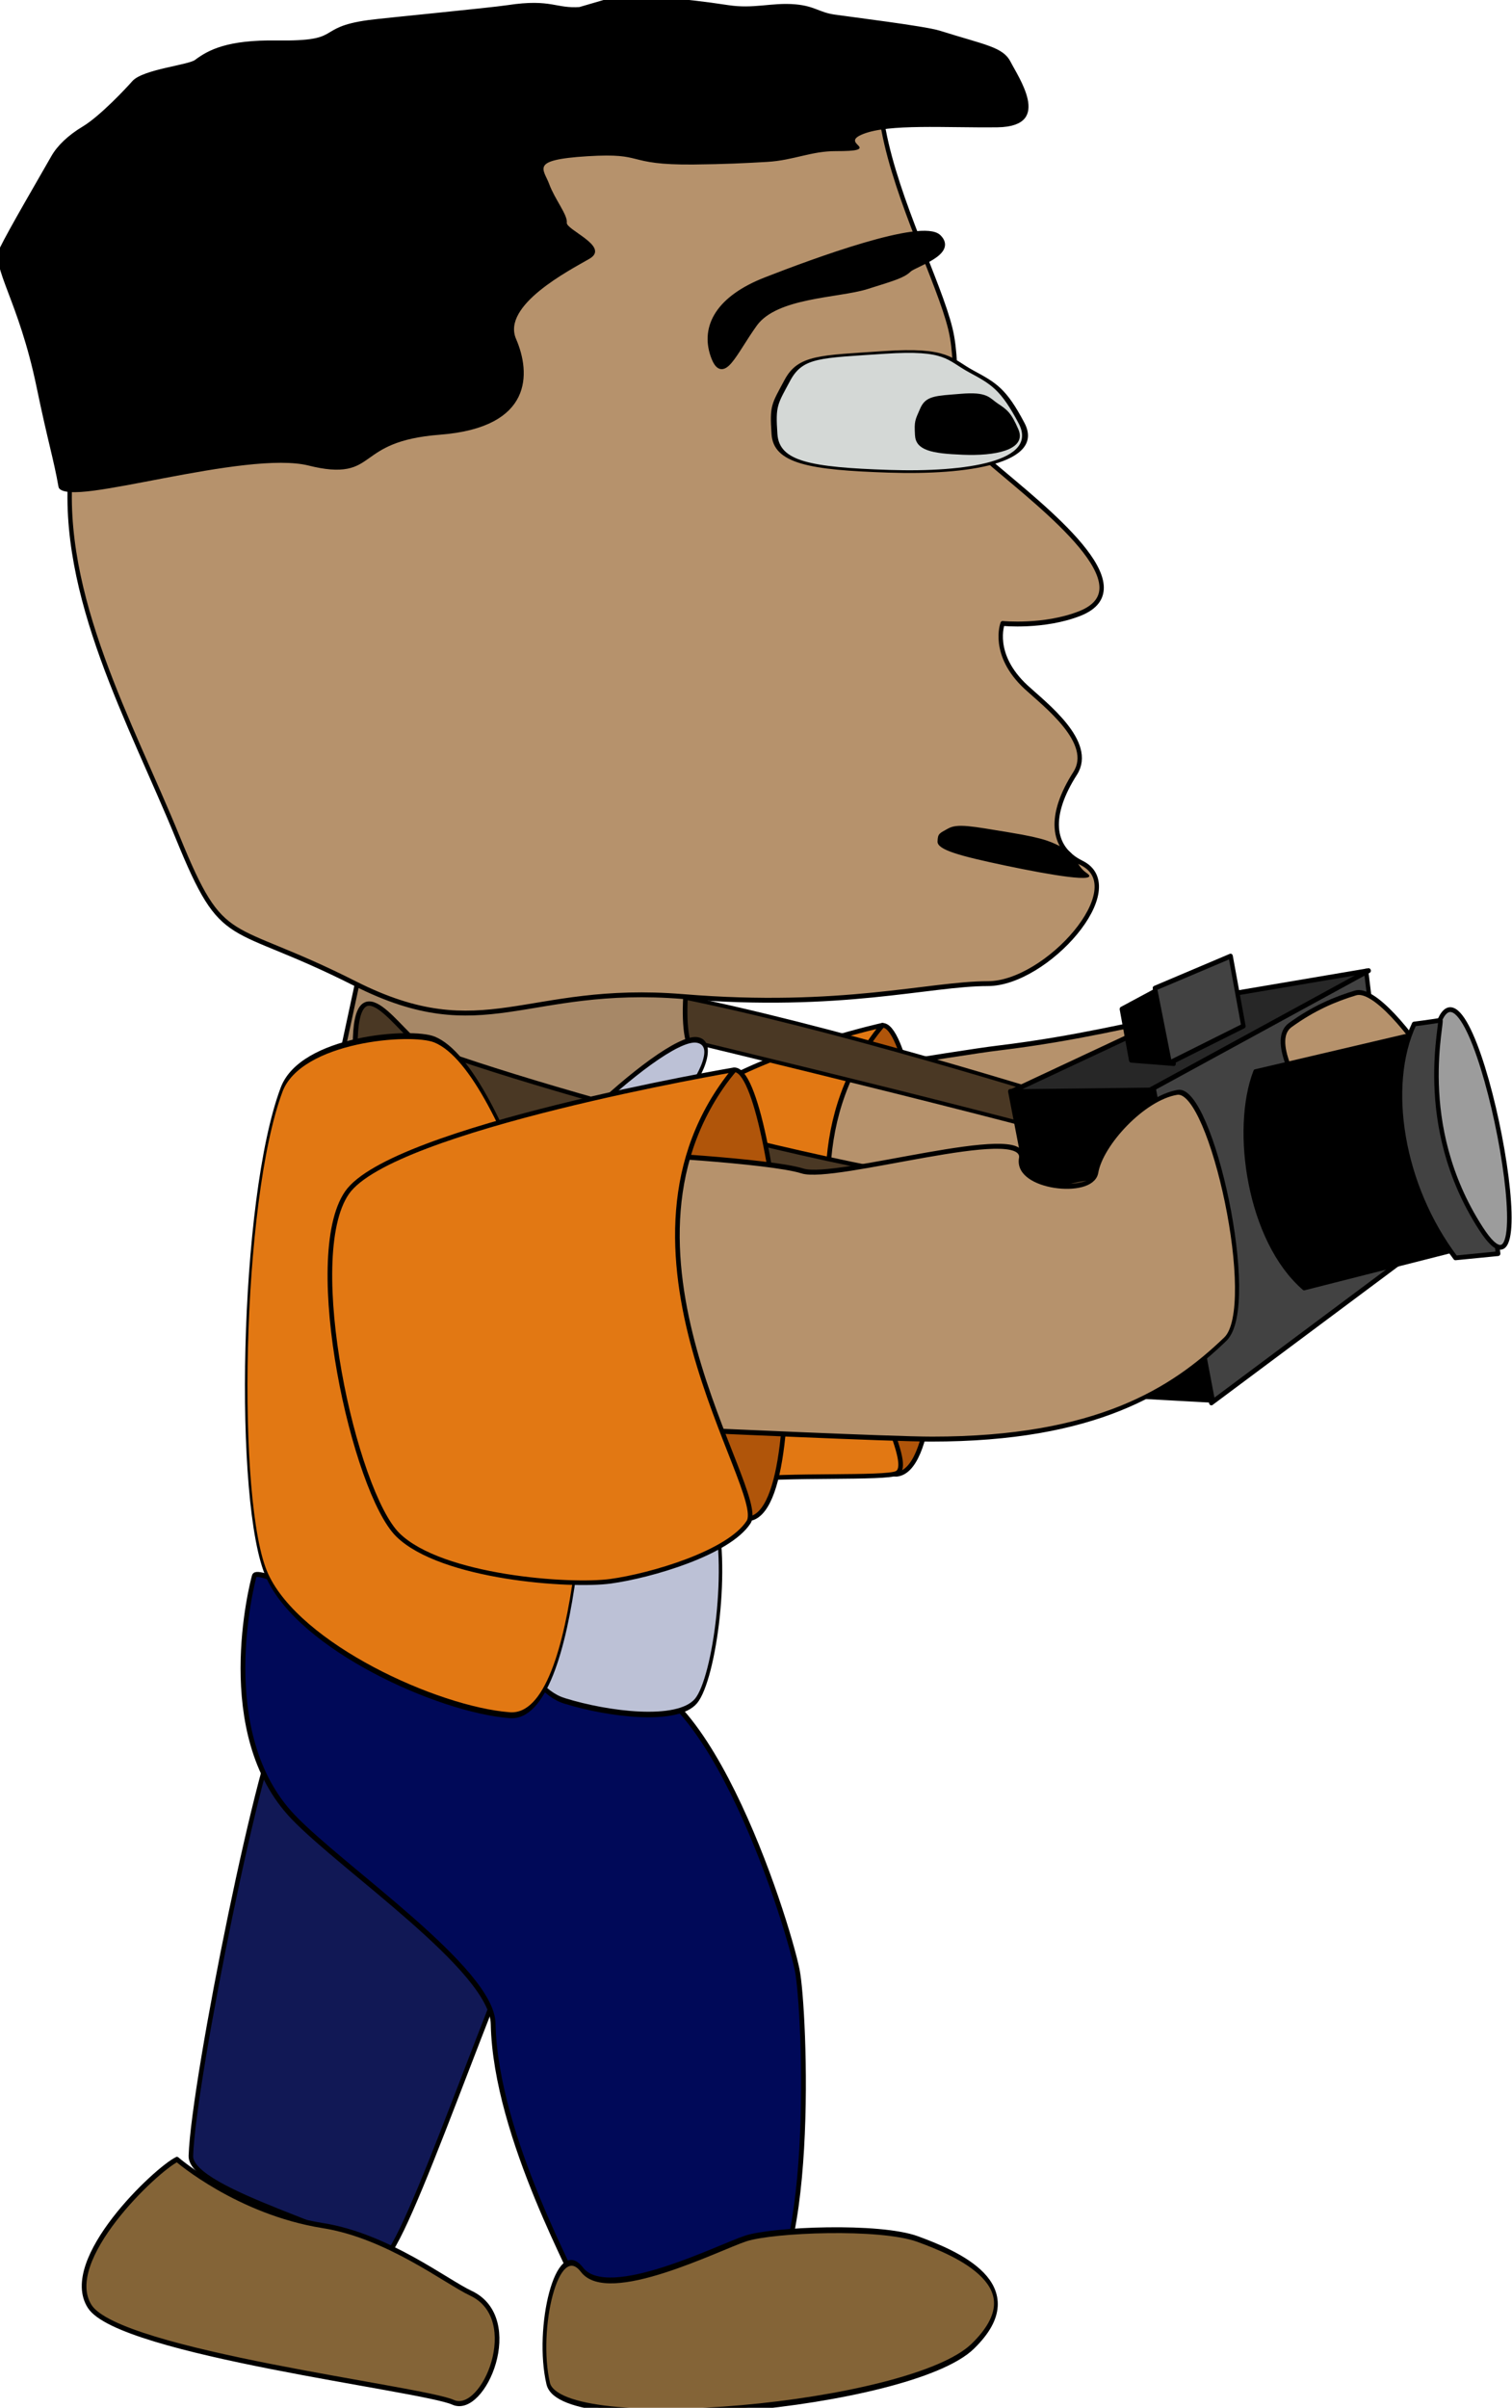 <?xml version="1.0" encoding="UTF-8" standalone="no"?>
<!DOCTYPE svg PUBLIC "-//W3C//DTD SVG 1.1//EN" "http://www.w3.org/Graphics/SVG/1.1/DTD/svg11.dtd">
<svg width="100%" height="100%" viewBox="0 0 328 522" version="1.1" xmlns="http://www.w3.org/2000/svg" xmlns:xlink="http://www.w3.org/1999/xlink" xml:space="preserve" xmlns:serif="http://www.serif.com/" style="fill-rule:evenodd;clip-rule:evenodd;stroke-linecap:round;stroke-linejoin:round;stroke-miterlimit:1.5;">
    <g transform="matrix(1,0,0,1,-2121.11,-807.261)">
        <g transform="matrix(1.692,0,0,2.457,0,0)">
            <g transform="matrix(1,0,0,1,219.231,-0.968)">
                <g transform="matrix(0.537,0.169,-0.246,0.37,720.359,160.249)">
                    <g transform="matrix(1.981,-1.918,1.955,2.246,-5252.71,-2306.56)">
                        <path d="M1014.5,2102.77C1012.5,2103.68 999.65,2125.47 997.729,2130.72C996.834,2133.16 1008.93,2140.23 1009.6,2142.34C1010.27,2144.45 1022.75,2128.24 1029.74,2121.25C1034.99,2116.01 1034.5,2107.48 1035.81,2108.62C1037.54,2110.13 1025.41,2095.96 1021.19,2097.11C1016.97,2098.26 1016.94,2101.65 1014.5,2102.77Z" style="fill:rgb(17,24,85);stroke:black;stroke-width:0.36px;"/>
                    </g>
                    <g transform="matrix(-0.017,-2.891,2.817,0.257,-5072.76,2940.33)">
                        <path d="M1009.43,2121.71C1007.99,2120.56 998.461,2116.68 996.542,2120.23C994.624,2123.78 1003.64,2146.22 1003.88,2148.81C1004.12,2151.4 1012.04,2151.21 1011.68,2146.61C1011.51,2144.53 1012.32,2138.95 1010.56,2134.06C1008.26,2127.64 1009.43,2121.71 1009.43,2121.71Z" style="fill:rgb(132,100,55);stroke:black;stroke-width:0.37px;"/>
                    </g>
                </g>
                <g transform="matrix(1.521,0.351,-0.588,1.21,775.534,-2449.74)">
                    <g transform="matrix(0.852,-0.498,0.483,0.794,-865.076,963.424)">
                        <path d="M1015.64,2091.95C1015.38,2092.47 1010.48,2102.88 1015.6,2110.77C1018.78,2115.68 1029.04,2126.29 1028.44,2130.36C1027.17,2138.95 1031.86,2151.63 1031.73,2152.36C1031.44,2153.99 1038.79,2157.19 1044.45,2157.24C1050.11,2157.29 1052.71,2135.65 1052.59,2132.66C1052.42,2128.5 1049.2,2106.46 1041.42,2107C1034.99,2107.45 1016.21,2090.81 1015.64,2091.95Z" style="fill:rgb(0,9,88);stroke:black;stroke-width:0.38px;"/>
                    </g>
                    <g transform="matrix(0.826,-0.53,0.812,1.2,-1546.19,116.709)">
                        <path d="M1028.77,2154.57C1027.38,2152.62 1024.26,2156.68 1024.36,2159.46C1024.45,2162.24 1051.7,2166.18 1057.45,2164.26C1063.21,2162.34 1057.64,2159.56 1054.96,2158.31C1052.27,2157.06 1044.03,2155.62 1041.82,2155.62C1039.62,2155.62 1030.21,2156.58 1028.77,2154.57Z" style="fill:rgb(132,100,55);stroke:black;stroke-width:0.29px;"/>
                    </g>
                </g>
                <g transform="matrix(1.236,0,0,1.364,-181.259,-2400.07)">
                    <path d="M1034.34,2102.13C1035.87,2105.35 1037.6,2110.34 1042.11,2111.2C1046.61,2112.07 1053.81,2112.64 1055.73,2111.2C1057.64,2109.76 1059.3,2102.29 1057.48,2098.64C1055.65,2095 1054.67,2092.12 1051.03,2091.92C1047.38,2091.73 1040.38,2087.22 1037.21,2090.68C1034.05,2094.13 1032.8,2098.9 1034.34,2102.13Z" style="fill:rgb(188,193,214);stroke:black;stroke-width:0.36px;"/>
                </g>
                <g transform="matrix(1.406,-0.532,0.77,0.965,-1926.8,-1016.43)">
                    <path d="M1053.35,2069.23C1056.34,2070.72 1042.35,2103.43 1037.1,2101.32C1035.18,2100.55 1035.33,2087.42 1035.33,2087.42C1039.2,2077.35 1045.94,2072.1 1053.35,2069.23Z" style="fill:rgb(176,85,10);stroke:black;stroke-width:0.37px;"/>
                </g>
                <g transform="matrix(0.952,-0.447,0.899,0.91,-1734.15,-990.018)">
                    <path d="M1054.06,2072.97C1054.06,2072.97 1073.69,2079.51 1077.47,2080.93C1093.74,2087.01 1101.46,2086.89 1104.09,2092.49C1105.79,2096.1 1079.13,2108.18 1080.13,2105.93C1080.92,2104.14 1072.94,2101.89 1071.92,2104.24C1070.73,2106.99 1054.76,2095.68 1051.01,2095.22C1047.26,2094.75 1032.98,2090.06 1032.98,2090.06C1032.98,2090.06 1040.24,2066.88 1054.06,2072.97Z" style="fill:rgb(182,146,108);stroke:black;stroke-width:0.42px;"/>
                </g>
                <g transform="matrix(1.406,-0.532,0.77,0.965,-1926.8,-1016.43)">
                    <path d="M1053.35,2069.22C1053.35,2069.22 1045.95,2067.05 1039.88,2067.04C1039.19,2067.04 1024.41,2061.44 1021.5,2062.9C1015.88,2065.71 1010.5,2084.22 1011.9,2088.9C1013.31,2093.58 1023.15,2094.65 1026.2,2095.82C1029.24,2096.99 1036.14,2101.21 1037.13,2101.24C1040.06,2101.35 1036.45,2076.03 1053.35,2069.22Z" style="fill:rgb(226,120,19);stroke:black;stroke-width:0.37px;"/>
                </g>
                <g transform="matrix(0.602,0.212,0.22,-0.296,-226.614,337.395)">
                    <path d="M1953.25,1085.05C1953.25,1085.05 1821.52,1057.23 1822.84,1035.21C1824,1015.59 1831.17,1036.17 1835.28,1037C1840.06,1037.97 1845.48,1043.07 1854.42,1046.08C1887.53,1057.24 1942.83,1075.58 1954.08,1076.86C1968.37,1078.5 1953.25,1085.05 1953.25,1085.05Z" style="fill:rgb(74,56,36);stroke:black;stroke-width:1.01px;"/>
                </g>
                <g transform="matrix(0.986,-0.115,0.269,1.094,-84.003,93.96)">
                    <g transform="matrix(0.591,0,0,0.407,0,0)">
                        <path d="M1975.53,1046.45L1977.39,1108.9L2023.26,1087.75L2026.14,1030.76L1975.53,1046.45Z" style="fill:rgb(66,66,66);stroke:black;stroke-width:0.95px;"/>
                    </g>
                    <g transform="matrix(0.356,-0.755,1.138,0.255,-1584.98,717.411)">
                        <path d="M1080.13,2105.93C1080.92,2104.14 1093.46,2088.64 1096.99,2092.4C1099.08,2094.63 1100.39,2096.81 1101.37,2098.89C1103.07,2102.51 1087.07,2116.31 1084.03,2114.67C1080.98,2113.03 1079.13,2108.18 1080.13,2105.93Z" style="fill:rgb(182,146,108);stroke:black;stroke-width:0.49px;"/>
                    </g>
                    <g transform="matrix(0.525,0.01,-0.016,0.407,143.17,-20.373)">
                        <path d="M2009.29,1047.24L2051.93,1044.05L2054.86,1086.63L2013.51,1090.34C2001.89,1079.72 2001.84,1057.86 2009.29,1047.24Z" style="stroke:black;stroke-width:0.99px;"/>
                    </g>
                    <g transform="matrix(0.591,0,0,0.407,11.468,-2.703)">
                        <path d="M1927.81,1108.84L1958.38,1115.08L1957.05,1053.27L1926.27,1048.97L1927.81,1108.84Z" style="stroke:black;stroke-width:0.95px;"/>
                    </g>
                    <g transform="matrix(0.591,0,0,0.407,0,0)">
                        <path d="M1945.86,1042.41L1992.54,1030.76L2026.7,1030.76L1975.6,1046.62L1945.86,1042.41Z" style="fill:rgb(39,39,39);stroke:black;stroke-width:0.95px;"/>
                    </g>
                    <g transform="matrix(0.535,0,0,0.413,110.835,-6.436)">
                        <path d="M1981.26,1028.19L1971.78,1030.76L1971.94,1040.71L1981.91,1042.72L1981.26,1028.19Z" style="stroke:black;stroke-width:0.98px;"/>
                    </g>
                    <g transform="matrix(0.591,0,0,0.407,-0.75,-0.519)">
                        <path d="M1982.07,1043.31L1981.61,1028.44L1998.97,1024.73L1999.17,1038.62L1982.07,1043.31Z" style="fill:rgb(66,66,66);stroke:black;stroke-width:0.95px;"/>
                    </g>
                    <g transform="matrix(0.791,-0.07,0.091,0.489,-531.191,66.387)">
                        <path d="M2073.28,1028.73C2073.28,1028.73 2075.26,1029.12 2078.95,1029.68C2082.65,1030.24 2075.93,1068.22 2075.93,1068.22L2069.19,1066.77C2064.04,1053.08 2066.02,1036.84 2073.28,1028.73Z" style="fill:rgb(66,66,66);stroke:black;stroke-width:0.75px;"/>
                    </g>
                    <g transform="matrix(0.791,-0.07,0.096,0.515,-540.14,39.209)">
                        <path d="M2082.1,1030.76C2082.81,1030.78 2073.28,1044.65 2079.04,1063.2C2084.94,1082.22 2090.89,1021.21 2082.1,1030.76Z" style="fill:rgb(156,156,156);stroke:black;stroke-width:0.73px;"/>
                    </g>
                </g>
                <g transform="matrix(1.604,0,0,1.101,-550.99,-1846.21)">
                    <path d="M1043.46,2047.68C1044.27,2049.98 1042.45,2056.69 1043.46,2059.86C1044.46,2063.03 1045.81,2068.11 1045.9,2068.4C1046,2068.68 1025.66,2066.77 1025.66,2066.77L1014.63,2065.71L1017.45,2052.57L1026.14,2043.75C1026.14,2043.75 1042.65,2045.38 1043.46,2047.68Z" style="fill:rgb(167,136,103);stroke:black;stroke-width:0.37px;"/>
                </g>
                <g transform="matrix(0.669,-0.068,0.087,0.403,-229.626,128.601)">
                    <path d="M1950.68,1095.34C1948.37,1103.54 1818.62,1067.53 1822.84,1035.21C1825.38,1015.72 1831.78,1034.69 1835.28,1037C1854.4,1049.6 1935.11,1090.58 1951.51,1087.16C1965.59,1084.23 1950.68,1095.34 1950.68,1095.34Z" style="fill:rgb(74,56,36);stroke:black;stroke-width:0.93px;"/>
                </g>
                <g transform="matrix(2.291,0.28,-0.664,2.576,173.262,-5249.58)">
                    <path d="M1020.77,2090.47C1018.75,2090.47 1011.2,2096.97 1013.74,2096.33C1019.69,2094.83 1022.78,2090.47 1020.77,2090.47Z" style="fill:rgb(188,193,214);stroke:black;stroke-width:0.19px;"/>
                </g>
                <g transform="matrix(1.406,-0.532,0.77,0.965,-1945.79,-1012.5)">
                    <path d="M1053.35,2069.23C1056.34,2070.72 1042.35,2103.43 1037.1,2101.32C1035.18,2100.55 1035.33,2087.42 1035.33,2087.42C1039.2,2077.35 1045.94,2072.1 1053.35,2069.23Z" style="fill:rgb(176,85,10);stroke:black;stroke-width:0.37px;"/>
                </g>
                <g transform="matrix(1.604,0,0,2.616,-544.277,-5051.32)">
                    <path d="M1006.71,2093.65C1003.39,2097.38 1002.97,2107.66 1005.56,2110.05C1008.15,2112.45 1019.18,2114.56 1024.93,2114.75C1030.69,2114.95 1031.17,2105.26 1030.98,2104.01C1030.79,2102.76 1024.78,2092.96 1018.93,2091.96C1017.07,2091.64 1008.25,2091.92 1006.71,2093.65Z" style="fill:rgb(226,120,19);stroke:black;stroke-width:0.2px;"/>
                </g>
                <g transform="matrix(1.023,0.366,0.736,-0.978,-1480.01,2097.3)">
                    <path d="M1054.06,2072.97C1054.06,2072.97 1073.69,2079.51 1077.47,2080.93C1093.74,2087.01 1098.74,2093.29 1101.37,2098.89C1103.07,2102.51 1087.07,2116.31 1084.03,2114.67C1080.98,2113.03 1079.13,2108.18 1080.13,2105.93C1080.92,2104.14 1072.94,2101.89 1071.92,2104.24C1070.73,2106.99 1054.76,2095.68 1051.01,2095.22C1047.26,2094.75 1032.98,2090.06 1032.98,2090.06C1032.98,2090.06 1040.24,2066.88 1054.06,2072.97Z" style="fill:rgb(182,146,108);stroke:black;stroke-width:0.42px;"/>
                </g>
                <g transform="matrix(1.406,-0.532,0.77,0.965,-1945.79,-1012.5)">
                    <path d="M1053.35,2069.22C1053.35,2069.22 1027.12,2060.09 1021.5,2062.9C1015.88,2065.71 1010.5,2084.22 1011.9,2088.9C1013.31,2093.58 1021.97,2099.2 1025.02,2100.37C1028.06,2101.54 1034.38,2102.94 1036.96,2101.54C1039.54,2100.13 1036.45,2076.03 1053.35,2069.22Z" style="fill:rgb(226,120,19);stroke:black;stroke-width:0.37px;"/>
                </g>
                <g>
                    <g transform="matrix(1.604,0,0,1.228,-582.711,-2106.77)">
                        <path d="M1078.79,1993.31C1079.87,1998.42 1083.23,2004.28 1084.12,2007.56C1085.02,2010.83 1083.61,2014.35 1087.59,2017.39C1091.57,2020.44 1099.82,2026.14 1094.46,2028.04C1091.59,2029.05 1088.3,2028.75 1088.3,2028.75C1088.3,2028.75 1087.36,2030.97 1090.17,2033.32C1091.69,2034.58 1095.68,2037.3 1094.1,2039.52C1091.99,2042.48 1092.13,2044.86 1094.62,2045.96C1098.62,2047.74 1091.81,2054.63 1087.12,2054.63C1082.44,2054.63 1075.41,2056.5 1062.77,2055.56C1050.12,2054.63 1046.87,2059.31 1036.55,2054.63C1026.24,2049.94 1026.09,2052.32 1022.37,2044.13C1018.65,2035.93 1012.89,2026.76 1013.83,2017.63C1014.76,2008.49 1014.28,1999.83 1024.36,1996.55C1034.43,1993.27 1033.12,1995.14 1050.17,1990.69C1067.22,1986.25 1077.71,1988.2 1078.79,1993.31Z" style="fill:rgb(182,146,108);stroke:black;stroke-width:0.35px;"/>
                    </g>
                    <g transform="matrix(0.968,0,0,0.228,405.848,0.319)">
                        <path d="M717.257,1575.12C719.209,1588.29 719.453,1609.03 707.5,1611.71C695.547,1614.39 699.206,1630.12 690.424,1623.72C681.642,1617.32 657.943,1640.22 657.467,1632.24C656.827,1621.52 656.075,1615 654.565,1593.66C652.17,1559.81 648.469,1547.23 649.689,1539.91C650.909,1532.59 654.809,1513.16 656.516,1504.38C657.289,1500.4 658.712,1496.39 660.626,1493.04C662.941,1488.98 666.449,1478 667.22,1475.43C668.55,1470.98 674.503,1469.44 675.508,1467.25C677.267,1463.42 679.64,1459.69 685.926,1459.95C695.321,1460.33 691.254,1454.83 698.248,1452.03C700.152,1451.27 714.216,1447.34 716.713,1446.24C722.321,1443.75 722.628,1447.7 726.223,1447L730.22,1443.59C735.136,1442.63 739.265,1443.44 745.595,1446.24C749.218,1447.85 751.61,1445.18 754.571,1445.96C756.956,1446.58 757.519,1448.96 759.642,1449.88C761.594,1450.73 771.633,1454.33 773.5,1456.05C779.599,1461.66 781.794,1462.28 782.77,1467.94C783.745,1473.61 788.243,1492.5 781.413,1492.74C774.583,1492.99 767.02,1491.28 763.361,1495.43C759.702,1499.58 766.064,1501.96 759.966,1501.96C756.556,1501.96 754.225,1505.55 750.842,1506.13C748.174,1506.59 745.143,1507.03 741.163,1507.14C732.137,1507.38 735.174,1502.48 727.04,1503.94C718.906,1505.4 720.916,1509.33 721.648,1515.19C722.38,1521.04 724.1,1527.14 723.972,1530.07C723.843,1532.99 729.698,1539.33 727.015,1543.84C724.331,1548.36 715.306,1561.95 717.257,1575.12Z" style="stroke:black;stroke-width:0.82px;"/>
                    </g>
                    <g transform="matrix(0.591,0,0,0.189,582.393,330.46)">
                        <g transform="matrix(2.715,0,0,2.705,-1952,-5245.95)">
                            <path d="M1071.3,1998.35C1066.2,1999.1 1064.63,1998.93 1063.58,2003.12C1062.54,2007.32 1062.38,2007.47 1062.54,2012.42C1062.68,2017.36 1065.38,2018.41 1071.68,2018.86C1077.97,2019.31 1083.94,2017.31 1082.28,2010.54C1080.84,2004.66 1080.07,2003.73 1078.27,2001.63C1076.47,1999.53 1076.39,1997.61 1071.3,1998.35Z" style="fill:rgb(212,216,214);stroke:black;stroke-width:0.47px;"/>
                        </g>
                        <g transform="matrix(1.075,0,0,1.315,-178.342,-2448.19)">
                            <path d="M1071.3,1998.35C1066.2,1999.1 1064.63,1998.93 1063.58,2003.12C1062.54,2007.32 1062.38,2007.47 1062.54,2012.42C1062.68,2017.36 1065.38,2018.41 1071.68,2018.86C1077.97,2019.31 1083.94,2017.31 1082.28,2010.54C1080.84,2004.66 1080.07,2003.73 1078.27,2001.63C1076.47,1999.53 1076.39,1997.61 1071.3,1998.35Z" style="stroke:black;stroke-width:1.14px;"/>
                        </g>
                    </g>
                    <g transform="matrix(0.944,0.127,-0.038,0.135,228.419,-2.799)">
                        <path d="M1071.3,1998.35C1066.2,1999.1 1064.63,1998.93 1063.58,2003.12C1062.54,2007.32 1062.38,2007.47 1062.54,2012.42C1062.68,2017.36 1065.38,2018.41 1071.68,2018.86C1077.97,2019.31 1084.07,2018.32 1082.03,2014.13C1080.34,2010.65 1080.3,2003.44 1078.5,2001.35C1076.7,1999.25 1076.39,1997.61 1071.3,1998.35Z" style="stroke:black;stroke-width:0.85px;"/>
                    </g>
                    <g transform="matrix(1.531,-0.328,0.478,1.051,-1437.14,-1395.04)">
                        <path d="M1067.09,1996.56C1066.51,1996.85 1065.84,1996.85 1063.44,1996.85C1061.04,1996.85 1056.34,1995.32 1054.04,1997.04C1051.74,1998.77 1050.14,2000.86 1050.07,1998.42C1050.01,1995.99 1051.84,1994.16 1055.96,1993.88C1060.08,1993.59 1069.28,1993.11 1070.15,1994.74C1071.02,1996.37 1067.66,1996.28 1067.09,1996.56Z" style="stroke:black;stroke-width:0.37px;"/>
                    </g>
                </g>
            </g>
        </g>
    </g>
</svg>
